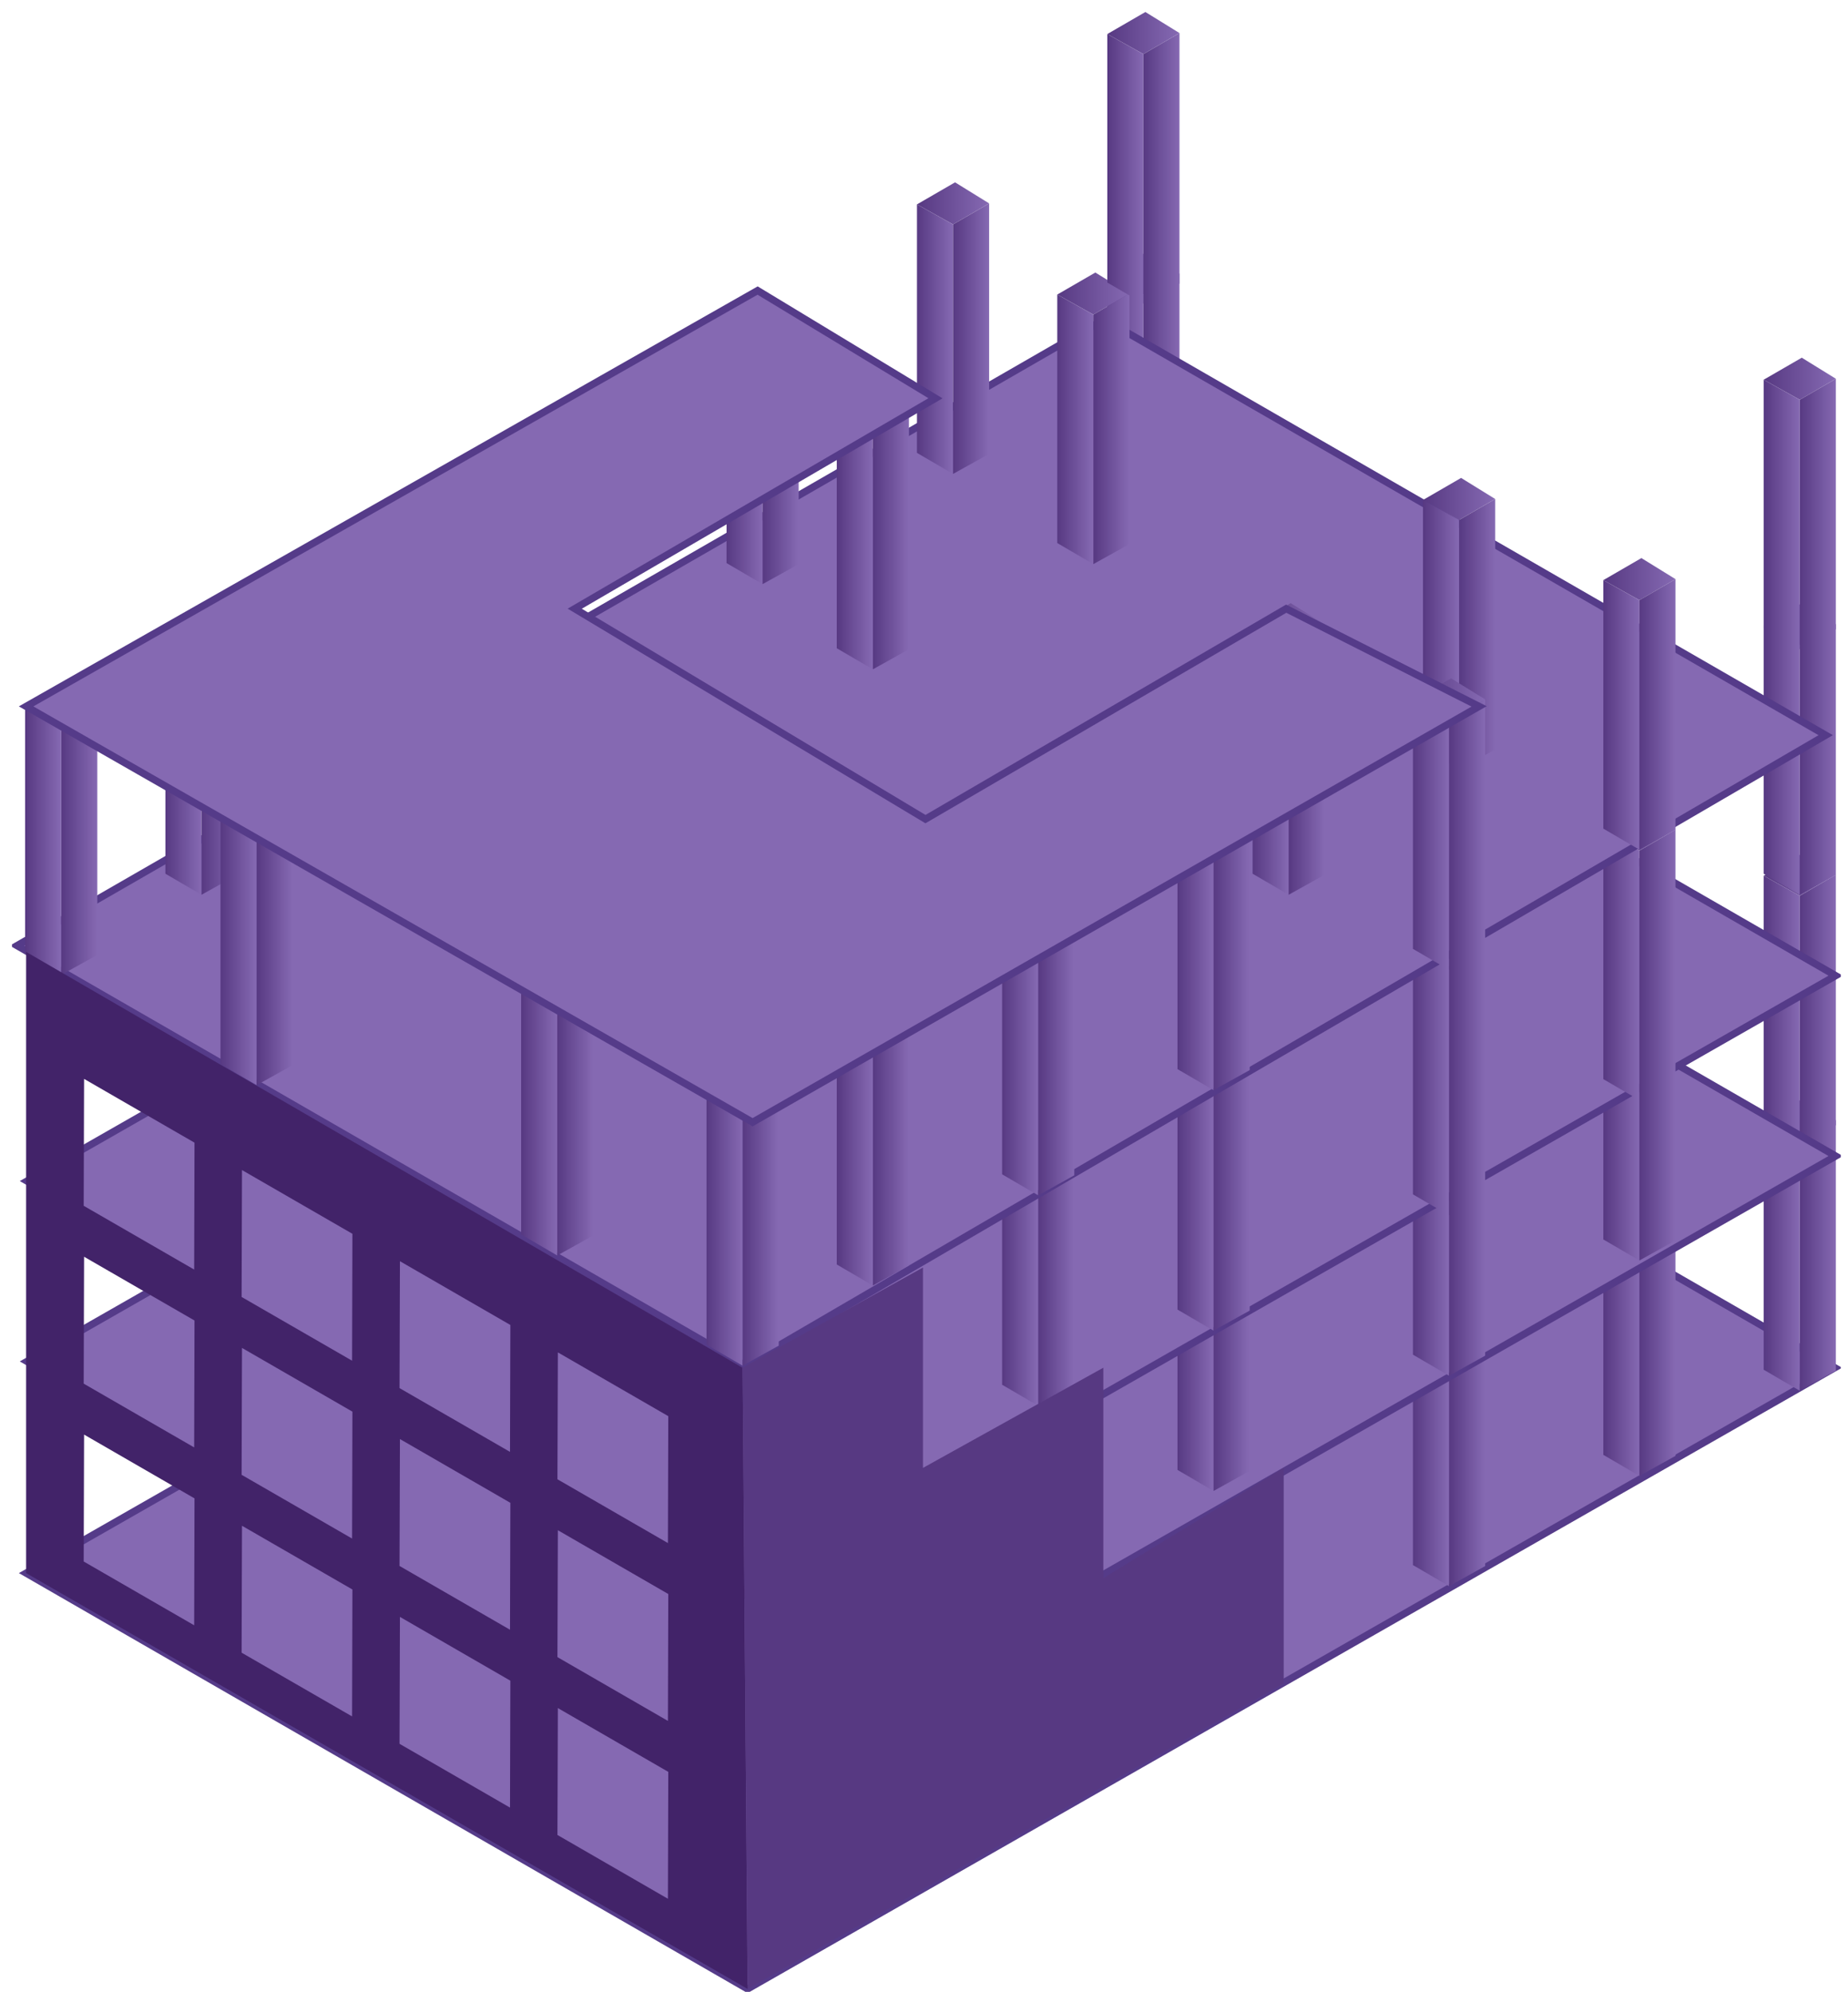 <svg width="77" height="83" viewBox="0 0 77 83" fill="none" xmlns="http://www.w3.org/2000/svg">
<g clip-path="url(#clip0_1074_3066)">
<path d="M31.149 82.879L76.451 56.992L46.389 39.664L1.088 65.551L31.149 82.879Z" fill="#8569B2" stroke="#553B89" stroke-width="0.3" stroke-miterlimit="10"/>
<path d="M73.487 46.721L75.074 45.802L76.493 46.679L74.99 47.556L73.487 46.721Z" fill="url(#paint0_linear_1074_3066)"/>
<path d="M73.487 46.721V57.075L74.99 57.952V47.556L73.487 46.721Z" fill="url(#paint1_linear_1074_3066)"/>
<path d="M76.494 46.679V57.117L74.991 57.952V47.556L76.494 46.679Z" fill="url(#paint2_linear_1074_3066)"/>
<path d="M73.487 36.491L75.074 35.573L76.493 36.45L74.99 37.326L73.487 36.491Z" fill="url(#paint3_linear_1074_3066)"/>
<path d="M73.487 36.491V46.846L74.99 47.723V37.326L73.487 36.491Z" fill="url(#paint4_linear_1074_3066)"/>
<path d="M76.494 36.45V46.888L74.991 47.723V37.326L76.494 36.45Z" fill="url(#paint5_linear_1074_3066)"/>
<path d="M73.487 26.053L75.074 25.134L76.493 26.011L74.99 26.888L73.487 26.053Z" fill="url(#paint6_linear_1074_3066)"/>
<path d="M73.487 26.053V36.408L74.99 37.285V26.888L73.487 26.053Z" fill="url(#paint7_linear_1074_3066)"/>
<path d="M76.494 26.011V36.449L74.991 37.285V26.888L76.494 26.011Z" fill="url(#paint8_linear_1074_3066)"/>
<path d="M46.138 32.107L47.724 31.189L49.144 32.065L47.641 32.942L46.138 32.107Z" fill="url(#paint9_linear_1074_3066)"/>
<path d="M46.138 32.107V42.462L47.641 43.339V32.942L46.138 32.107Z" fill="url(#paint10_linear_1074_3066)"/>
<path d="M49.145 32.065V42.504L47.642 43.339V32.942L49.145 32.065Z" fill="url(#paint11_linear_1074_3066)"/>
<path d="M46.138 21.878L47.724 20.959L49.144 21.836L47.641 22.713L46.138 21.878Z" fill="url(#paint12_linear_1074_3066)"/>
<path d="M46.138 21.878V32.232L47.641 33.109V22.713L46.138 21.878Z" fill="url(#paint13_linear_1074_3066)"/>
<path d="M49.145 21.836V32.274L47.642 33.109V22.713L49.145 21.836Z" fill="url(#paint14_linear_1074_3066)"/>
<path d="M46.138 11.439L47.724 10.521L49.144 11.398L47.641 12.274L46.138 11.439Z" fill="url(#paint15_linear_1074_3066)"/>
<path d="M46.138 11.439V21.794L47.641 22.671V12.274L46.138 11.439Z" fill="url(#paint16_linear_1074_3066)"/>
<path d="M49.145 11.398V21.836L47.642 22.671V12.274L49.145 11.398Z" fill="url(#paint17_linear_1074_3066)"/>
<path d="M58.874 54.863L60.461 53.944L61.88 54.821L60.377 55.698L58.874 54.863Z" fill="url(#paint18_linear_1074_3066)"/>
<path d="M58.874 54.862V65.217L60.377 66.094V55.698L58.874 54.862Z" fill="url(#paint19_linear_1074_3066)"/>
<path d="M61.881 54.821V65.259L60.378 66.094V55.698L61.881 54.821Z" fill="url(#paint20_linear_1074_3066)"/>
<path d="M66.806 50.27L68.392 49.351L69.812 50.228L68.309 51.105L66.806 50.27Z" fill="url(#paint21_linear_1074_3066)"/>
<path d="M66.806 50.27V60.624L68.309 61.501V51.105L66.806 50.27Z" fill="url(#paint22_linear_1074_3066)"/>
<path d="M69.811 50.228V60.666L68.308 61.501V51.105L69.811 50.228Z" fill="url(#paint23_linear_1074_3066)"/>
<path d="M31.187 74.059L76.488 48.172L46.426 30.844L1.125 56.731L31.187 74.059Z" fill="#8569B2" stroke="#553B89" stroke-width="0.3" stroke-miterlimit="10"/>
<path d="M49.062 50.896L50.648 49.977L52.068 50.854L50.565 51.731L49.062 50.896Z" fill="url(#paint24_linear_1074_3066)"/>
<path d="M49.062 50.896V61.251L50.565 62.128V51.731L49.062 50.896Z" fill="url(#paint25_linear_1074_3066)"/>
<path d="M52.069 50.854V61.293L50.565 62.128V51.731L52.069 50.854Z" fill="url(#paint26_linear_1074_3066)"/>
<path d="M58.874 46.094L60.461 45.176L61.88 46.053L60.377 46.929L58.874 46.094Z" fill="url(#paint27_linear_1074_3066)"/>
<path d="M58.874 46.094V56.449L60.377 57.326V46.929L58.874 46.094Z" fill="url(#paint28_linear_1074_3066)"/>
<path d="M61.881 46.053V56.491L60.378 57.326V46.929L61.881 46.053Z" fill="url(#paint29_linear_1074_3066)"/>
<path d="M66.806 41.293L68.392 40.374L69.812 41.251L68.309 42.128L66.806 41.293Z" fill="url(#paint30_linear_1074_3066)"/>
<path d="M66.806 41.293V51.648L68.309 52.524V42.128L66.806 41.293Z" fill="url(#paint31_linear_1074_3066)"/>
<path d="M69.811 41.251V51.689L68.308 52.524V42.128L69.811 41.251Z" fill="url(#paint32_linear_1074_3066)"/>
<path d="M31.187 66.543L76.488 40.656L46.426 23.328L1.125 49.215L31.187 66.543Z" fill="#8569B2" stroke="#553B89" stroke-width="0.3" stroke-miterlimit="10"/>
<path d="M41.755 47.347L43.342 46.428L44.761 47.305L43.258 48.182L41.755 47.347Z" fill="url(#paint33_linear_1074_3066)"/>
<path d="M41.755 47.347V57.702L43.258 58.579V48.182L41.755 47.347Z" fill="url(#paint34_linear_1074_3066)"/>
<path d="M44.762 47.305V57.744L43.259 58.579V48.182L44.762 47.305Z" fill="url(#paint35_linear_1074_3066)"/>
<path d="M49.062 44.215L50.648 43.297L52.068 44.174L50.565 45.051L49.062 44.215Z" fill="url(#paint36_linear_1074_3066)"/>
<path d="M49.062 44.215V54.57L50.565 55.447V45.051L49.062 44.215Z" fill="url(#paint37_linear_1074_3066)"/>
<path d="M52.069 44.174V54.612L50.565 55.447V45.051L52.069 44.174Z" fill="url(#paint38_linear_1074_3066)"/>
<path d="M58.874 39.414L60.461 38.495L61.88 39.372L60.377 40.249L58.874 39.414Z" fill="url(#paint39_linear_1074_3066)"/>
<path d="M58.874 39.414V49.769L60.377 50.645V40.249L58.874 39.414Z" fill="url(#paint40_linear_1074_3066)"/>
<path d="M61.881 39.372V49.81L60.378 50.645V40.249L61.881 39.372Z" fill="url(#paint41_linear_1074_3066)"/>
<path d="M66.806 34.612L68.392 33.694L69.812 34.571L68.309 35.447L66.806 34.612Z" fill="url(#paint42_linear_1074_3066)"/>
<path d="M66.806 34.612V44.967L68.309 45.844V35.447L66.806 34.612Z" fill="url(#paint43_linear_1074_3066)"/>
<path d="M69.811 34.571V45.009L68.308 45.844V35.447L69.811 34.571Z" fill="url(#paint44_linear_1074_3066)"/>
<path d="M31.045 56.888L76.071 30.635L46.009 13.308L0.708 39.404L31.045 56.888Z" fill="#8569B2" stroke="#553B89" stroke-width="0.3" stroke-miterlimit="10"/>
<path d="M1.047 29.393L2.633 28.475L4.053 29.351L2.55 30.228L1.047 29.393Z" fill="url(#paint45_linear_1074_3066)"/>
<path d="M1.047 29.393V39.748L2.55 40.625V30.228L1.047 29.393Z" fill="url(#paint46_linear_1074_3066)"/>
<path d="M4.054 29.351V39.79L2.551 40.625V30.228L4.054 29.351Z" fill="url(#paint47_linear_1074_3066)"/>
<path d="M34.866 16.659L36.453 15.74L37.872 16.617L36.369 17.494L34.866 16.659Z" fill="url(#paint48_linear_1074_3066)"/>
<path d="M34.866 16.659V27.013L36.369 27.89V17.494L34.866 16.659Z" fill="url(#paint49_linear_1074_3066)"/>
<path d="M37.873 16.617V27.055L36.37 27.89V17.494L37.873 16.617Z" fill="url(#paint50_linear_1074_3066)"/>
<path d="M52.192 26.053L53.779 25.134L55.199 26.011L53.696 26.888L52.192 26.053Z" fill="url(#paint51_linear_1074_3066)"/>
<path d="M52.192 26.053V36.408L53.696 37.285V26.888L52.192 26.053Z" fill="url(#paint52_linear_1074_3066)"/>
<path d="M55.197 26.011V36.449L53.694 37.285V26.888L55.197 26.011Z" fill="url(#paint53_linear_1074_3066)"/>
<path d="M59.292 20.834L60.879 19.915L62.298 20.792L60.795 21.669L59.292 20.834Z" fill="url(#paint54_linear_1074_3066)"/>
<path d="M59.292 20.834V31.189L60.795 32.065V21.669L59.292 20.834Z" fill="url(#paint55_linear_1074_3066)"/>
<path d="M62.299 20.792V31.23L60.796 32.065V21.669L62.299 20.792Z" fill="url(#paint56_linear_1074_3066)"/>
<path d="M44.053 12.274L45.639 11.356L47.059 12.233L45.556 13.11L44.053 12.274Z" fill="url(#paint57_linear_1074_3066)"/>
<path d="M44.053 12.274V22.629L45.556 23.506V13.11L44.053 12.274Z" fill="url(#paint58_linear_1074_3066)"/>
<path d="M47.06 12.233V22.671L45.557 23.506V13.109L47.06 12.233Z" fill="url(#paint59_linear_1074_3066)"/>
<path d="M38.207 8.517L39.794 7.598L41.213 8.475L39.71 9.352L38.207 8.517Z" fill="url(#paint60_linear_1074_3066)"/>
<path d="M38.207 8.517V18.871L39.71 19.748V9.352L38.207 8.517Z" fill="url(#paint61_linear_1074_3066)"/>
<path d="M41.214 8.475V18.913L39.711 19.748V9.352L41.214 8.475Z" fill="url(#paint62_linear_1074_3066)"/>
<path d="M30.273 13.109L31.859 12.191L33.279 13.068L31.776 13.944L30.273 13.109Z" fill="url(#paint63_linear_1074_3066)"/>
<path d="M30.273 13.109V23.464L31.776 24.341V13.944L30.273 13.109Z" fill="url(#paint64_linear_1074_3066)"/>
<path d="M33.278 13.068V23.506L31.774 24.341V13.944L33.278 13.068Z" fill="url(#paint65_linear_1074_3066)"/>
<path d="M6.892 26.053L8.478 25.134L9.898 26.011L8.395 26.888L6.892 26.053Z" fill="url(#paint66_linear_1074_3066)"/>
<path d="M6.892 26.053V36.408L8.395 37.285V26.888L6.892 26.053Z" fill="url(#paint67_linear_1074_3066)"/>
<path d="M9.899 26.011V36.449L8.396 37.285V26.888L9.899 26.011Z" fill="url(#paint68_linear_1074_3066)"/>
<path d="M29.439 45.677L31.025 44.758L32.445 45.635L30.942 46.512L29.439 45.677Z" fill="url(#paint69_linear_1074_3066)"/>
<path d="M29.439 45.677V56.032L30.942 56.908V46.512L29.439 45.677Z" fill="url(#paint70_linear_1074_3066)"/>
<path d="M32.446 45.635V56.073L30.942 56.908V46.512L32.446 45.635Z" fill="url(#paint71_linear_1074_3066)"/>
<path d="M9.188 33.986L10.775 33.068L12.195 33.944L10.692 34.821L9.188 33.986Z" fill="url(#paint72_linear_1074_3066)"/>
<path d="M9.188 33.986V44.341L10.692 45.218V34.821L9.188 33.986Z" fill="url(#paint73_linear_1074_3066)"/>
<path d="M12.195 33.944V44.383L10.692 45.218V34.821L12.195 33.944Z" fill="url(#paint74_linear_1074_3066)"/>
<path d="M21.714 41.084L23.3 40.166L24.72 41.042L23.217 41.919L21.714 41.084Z" fill="url(#paint75_linear_1074_3066)"/>
<path d="M21.714 41.084V51.439L23.217 52.316V41.919L21.714 41.084Z" fill="url(#paint76_linear_1074_3066)"/>
<path d="M24.721 41.042V51.481L23.218 52.316V41.919L24.721 41.042Z" fill="url(#paint77_linear_1074_3066)"/>
<path d="M34.866 42.337L36.453 41.418L37.872 42.295L36.369 43.172L34.866 42.337Z" fill="url(#paint78_linear_1074_3066)"/>
<path d="M34.866 42.337V52.691L36.369 53.568V43.172L34.866 42.337Z" fill="url(#paint79_linear_1074_3066)"/>
<path d="M37.873 42.295V52.733L36.37 53.568V43.172L37.873 42.295Z" fill="url(#paint80_linear_1074_3066)"/>
<path d="M41.755 38.579L43.342 37.66L44.761 38.537L43.258 39.414L41.755 38.579Z" fill="url(#paint81_linear_1074_3066)"/>
<path d="M41.755 38.579V48.934L43.258 49.81V39.414L41.755 38.579Z" fill="url(#paint82_linear_1074_3066)"/>
<path d="M44.762 38.537V48.975L43.259 49.81V39.414L44.762 38.537Z" fill="url(#paint83_linear_1074_3066)"/>
<path d="M49.062 34.195L50.648 33.276L52.068 34.153L50.565 35.03L49.062 34.195Z" fill="url(#paint84_linear_1074_3066)"/>
<path d="M49.062 34.195V44.55L50.565 45.426V35.03L49.062 34.195Z" fill="url(#paint85_linear_1074_3066)"/>
<path d="M52.069 34.153V44.591L50.565 45.426V35.03L52.069 34.153Z" fill="url(#paint86_linear_1074_3066)"/>
<path d="M58.874 29.184L60.461 28.266L61.88 29.143L60.377 30.02L58.874 29.184Z" fill="url(#paint87_linear_1074_3066)"/>
<path d="M58.874 29.184V39.539L60.377 40.416V30.02L58.874 29.184Z" fill="url(#paint88_linear_1074_3066)"/>
<path d="M61.881 29.143V39.581L60.378 40.416V30.02L61.881 29.143Z" fill="url(#paint89_linear_1074_3066)"/>
<path d="M66.806 24.174L68.392 23.255L69.812 24.132L68.309 25.009L66.806 24.174Z" fill="url(#paint90_linear_1074_3066)"/>
<path d="M66.806 24.174V34.529L68.309 35.406V25.009L66.806 24.174Z" fill="url(#paint91_linear_1074_3066)"/>
<path d="M69.811 24.132V34.571L68.308 35.406V25.009L69.811 24.132Z" fill="url(#paint92_linear_1074_3066)"/>
<path d="M73.487 15.823L75.074 14.905L76.493 15.782L74.99 16.659L73.487 15.823Z" fill="url(#paint93_linear_1074_3066)"/>
<path d="M73.487 15.823V26.178L74.99 27.055V16.659L73.487 15.823Z" fill="url(#paint94_linear_1074_3066)"/>
<path d="M76.494 15.782V26.22L74.991 27.055V16.659L76.494 15.782Z" fill="url(#paint95_linear_1074_3066)"/>
<path d="M46.138 1.419L47.724 0.5L49.144 1.377L47.641 2.254L46.138 1.419Z" fill="url(#paint96_linear_1074_3066)"/>
<path d="M46.138 1.419V11.773L47.641 12.65V2.254L46.138 1.419Z" fill="url(#paint97_linear_1074_3066)"/>
<path d="M49.145 1.377V11.815L47.642 12.65V2.254L49.145 1.377Z" fill="url(#paint98_linear_1074_3066)"/>
<path d="M30.941 56.992L38.457 52.817V61.167L45.972 56.992V65.76L53.488 61.167V70.144L31.15 82.879L30.941 56.992Z" fill="#573982"/>
<path d="M30.941 56.992L1.088 39.664V65.551L31.149 82.879L30.941 56.992ZM8.09 67.725L3.487 65.067L3.503 59.779L8.104 62.437L8.09 67.725ZM8.09 60.313L3.487 57.656L3.503 52.368L8.104 55.025L8.09 60.313ZM8.09 52.902L3.487 50.245L3.503 44.957L8.104 47.614L8.09 52.902ZM14.67 71.522L10.067 68.867L10.083 63.578L14.684 66.234L14.67 71.522ZM14.67 64.111L10.067 61.455L10.083 56.167L14.684 58.823L14.67 64.111ZM14.67 56.7L10.067 54.044L10.083 48.756L14.684 51.412L14.67 56.7ZM21.25 75.322L16.647 72.664L16.664 67.376L21.265 70.034L21.25 75.322ZM21.25 67.91L16.647 65.253L16.664 59.965L21.265 62.622L21.25 67.91ZM21.25 60.499L16.647 57.842L16.664 52.554L21.265 55.211L21.25 60.499ZM27.83 79.121L23.227 76.463L23.244 71.175L27.845 73.833L27.83 79.121ZM27.83 71.71L23.227 69.052L23.244 63.764L27.845 66.422L27.83 71.71ZM27.83 64.299L23.227 61.641L23.244 56.353L27.845 59.011L27.83 64.299Z" fill="#422369"/>
<path d="M31.567 12.107L1.088 29.435L31.358 46.763L61.629 29.435L53.591 25.364L38.561 34.132L23.947 25.364L38.978 16.596L31.567 12.107Z" fill="#8569B2" stroke="#553B89" stroke-width="0.3" stroke-miterlimit="10"/>
</g>
<defs>
<linearGradient id="paint0_linear_1074_3066" x1="73.488" y1="46.679" x2="76.494" y2="46.679" gradientUnits="userSpaceOnUse">
<stop stop-color="#573982"/>
<stop offset="0.989" stop-color="#8569B2"/>
</linearGradient>
<linearGradient id="paint1_linear_1074_3066" x1="73.488" y1="52.337" x2="74.991" y2="52.337" gradientUnits="userSpaceOnUse">
<stop stop-color="#573982"/>
<stop offset="0.989" stop-color="#8569B2"/>
</linearGradient>
<linearGradient id="paint2_linear_1074_3066" x1="74.992" y1="52.316" x2="76.495" y2="52.316" gradientUnits="userSpaceOnUse">
<stop stop-color="#573982"/>
<stop offset="0.989" stop-color="#8569B2"/>
</linearGradient>
<linearGradient id="paint3_linear_1074_3066" x1="73.488" y1="36.45" x2="76.494" y2="36.45" gradientUnits="userSpaceOnUse">
<stop stop-color="#573982"/>
<stop offset="0.989" stop-color="#8569B2"/>
</linearGradient>
<linearGradient id="paint4_linear_1074_3066" x1="73.488" y1="42.107" x2="74.991" y2="42.107" gradientUnits="userSpaceOnUse">
<stop stop-color="#573982"/>
<stop offset="0.989" stop-color="#8569B2"/>
</linearGradient>
<linearGradient id="paint5_linear_1074_3066" x1="74.992" y1="42.086" x2="76.495" y2="42.086" gradientUnits="userSpaceOnUse">
<stop stop-color="#573982"/>
<stop offset="0.989" stop-color="#8569B2"/>
</linearGradient>
<linearGradient id="paint6_linear_1074_3066" x1="73.488" y1="26.011" x2="76.494" y2="26.011" gradientUnits="userSpaceOnUse">
<stop stop-color="#573982"/>
<stop offset="0.989" stop-color="#8569B2"/>
</linearGradient>
<linearGradient id="paint7_linear_1074_3066" x1="73.488" y1="31.669" x2="74.991" y2="31.669" gradientUnits="userSpaceOnUse">
<stop stop-color="#573982"/>
<stop offset="0.989" stop-color="#8569B2"/>
</linearGradient>
<linearGradient id="paint8_linear_1074_3066" x1="74.992" y1="31.648" x2="76.495" y2="31.648" gradientUnits="userSpaceOnUse">
<stop stop-color="#573982"/>
<stop offset="0.989" stop-color="#8569B2"/>
</linearGradient>
<linearGradient id="paint9_linear_1074_3066" x1="46.138" y1="32.065" x2="49.145" y2="32.065" gradientUnits="userSpaceOnUse">
<stop stop-color="#573982"/>
<stop offset="0.989" stop-color="#8569B2"/>
</linearGradient>
<linearGradient id="paint10_linear_1074_3066" x1="46.138" y1="37.723" x2="47.641" y2="37.723" gradientUnits="userSpaceOnUse">
<stop stop-color="#573982"/>
<stop offset="0.989" stop-color="#8569B2"/>
</linearGradient>
<linearGradient id="paint11_linear_1074_3066" x1="47.642" y1="37.702" x2="49.145" y2="37.702" gradientUnits="userSpaceOnUse">
<stop stop-color="#573982"/>
<stop offset="0.989" stop-color="#8569B2"/>
</linearGradient>
<linearGradient id="paint12_linear_1074_3066" x1="46.138" y1="21.836" x2="49.145" y2="21.836" gradientUnits="userSpaceOnUse">
<stop stop-color="#573982"/>
<stop offset="0.989" stop-color="#8569B2"/>
</linearGradient>
<linearGradient id="paint13_linear_1074_3066" x1="46.138" y1="27.493" x2="47.641" y2="27.493" gradientUnits="userSpaceOnUse">
<stop stop-color="#573982"/>
<stop offset="0.989" stop-color="#8569B2"/>
</linearGradient>
<linearGradient id="paint14_linear_1074_3066" x1="47.642" y1="27.473" x2="49.145" y2="27.473" gradientUnits="userSpaceOnUse">
<stop stop-color="#573982"/>
<stop offset="0.989" stop-color="#8569B2"/>
</linearGradient>
<linearGradient id="paint15_linear_1074_3066" x1="46.138" y1="11.398" x2="49.145" y2="11.398" gradientUnits="userSpaceOnUse">
<stop stop-color="#573982"/>
<stop offset="0.989" stop-color="#8569B2"/>
</linearGradient>
<linearGradient id="paint16_linear_1074_3066" x1="46.138" y1="17.055" x2="47.641" y2="17.055" gradientUnits="userSpaceOnUse">
<stop stop-color="#573982"/>
<stop offset="0.989" stop-color="#8569B2"/>
</linearGradient>
<linearGradient id="paint17_linear_1074_3066" x1="47.642" y1="17.034" x2="49.145" y2="17.034" gradientUnits="userSpaceOnUse">
<stop stop-color="#573982"/>
<stop offset="0.989" stop-color="#8569B2"/>
</linearGradient>
<linearGradient id="paint18_linear_1074_3066" x1="58.875" y1="54.821" x2="61.881" y2="54.821" gradientUnits="userSpaceOnUse">
<stop stop-color="#573982"/>
<stop offset="0.989" stop-color="#8569B2"/>
</linearGradient>
<linearGradient id="paint19_linear_1074_3066" x1="58.875" y1="60.478" x2="60.378" y2="60.478" gradientUnits="userSpaceOnUse">
<stop stop-color="#573982"/>
<stop offset="0.989" stop-color="#8569B2"/>
</linearGradient>
<linearGradient id="paint20_linear_1074_3066" x1="60.379" y1="60.458" x2="61.882" y2="60.458" gradientUnits="userSpaceOnUse">
<stop stop-color="#573982"/>
<stop offset="0.989" stop-color="#8569B2"/>
</linearGradient>
<linearGradient id="paint21_linear_1074_3066" x1="66.806" y1="50.228" x2="69.812" y2="50.228" gradientUnits="userSpaceOnUse">
<stop stop-color="#573982"/>
<stop offset="0.989" stop-color="#8569B2"/>
</linearGradient>
<linearGradient id="paint22_linear_1074_3066" x1="66.806" y1="55.886" x2="68.309" y2="55.886" gradientUnits="userSpaceOnUse">
<stop stop-color="#573982"/>
<stop offset="0.989" stop-color="#8569B2"/>
</linearGradient>
<linearGradient id="paint23_linear_1074_3066" x1="68.308" y1="55.865" x2="69.811" y2="55.865" gradientUnits="userSpaceOnUse">
<stop stop-color="#573982"/>
<stop offset="0.989" stop-color="#8569B2"/>
</linearGradient>
<linearGradient id="paint24_linear_1074_3066" x1="49.062" y1="50.854" x2="52.068" y2="50.854" gradientUnits="userSpaceOnUse">
<stop stop-color="#573982"/>
<stop offset="0.989" stop-color="#8569B2"/>
</linearGradient>
<linearGradient id="paint25_linear_1074_3066" x1="49.062" y1="56.512" x2="50.565" y2="56.512" gradientUnits="userSpaceOnUse">
<stop stop-color="#573982"/>
<stop offset="0.989" stop-color="#8569B2"/>
</linearGradient>
<linearGradient id="paint26_linear_1074_3066" x1="50.566" y1="56.491" x2="52.069" y2="56.491" gradientUnits="userSpaceOnUse">
<stop stop-color="#573982"/>
<stop offset="0.989" stop-color="#8569B2"/>
</linearGradient>
<linearGradient id="paint27_linear_1074_3066" x1="58.875" y1="46.053" x2="61.881" y2="46.053" gradientUnits="userSpaceOnUse">
<stop stop-color="#573982"/>
<stop offset="0.989" stop-color="#8569B2"/>
</linearGradient>
<linearGradient id="paint28_linear_1074_3066" x1="58.875" y1="51.71" x2="60.378" y2="51.71" gradientUnits="userSpaceOnUse">
<stop stop-color="#573982"/>
<stop offset="0.989" stop-color="#8569B2"/>
</linearGradient>
<linearGradient id="paint29_linear_1074_3066" x1="60.379" y1="51.689" x2="61.882" y2="51.689" gradientUnits="userSpaceOnUse">
<stop stop-color="#573982"/>
<stop offset="0.989" stop-color="#8569B2"/>
</linearGradient>
<linearGradient id="paint30_linear_1074_3066" x1="66.806" y1="41.251" x2="69.812" y2="41.251" gradientUnits="userSpaceOnUse">
<stop stop-color="#573982"/>
<stop offset="0.989" stop-color="#8569B2"/>
</linearGradient>
<linearGradient id="paint31_linear_1074_3066" x1="66.806" y1="46.909" x2="68.309" y2="46.909" gradientUnits="userSpaceOnUse">
<stop stop-color="#573982"/>
<stop offset="0.989" stop-color="#8569B2"/>
</linearGradient>
<linearGradient id="paint32_linear_1074_3066" x1="68.308" y1="46.888" x2="69.811" y2="46.888" gradientUnits="userSpaceOnUse">
<stop stop-color="#573982"/>
<stop offset="0.989" stop-color="#8569B2"/>
</linearGradient>
<linearGradient id="paint33_linear_1074_3066" x1="41.755" y1="47.305" x2="44.762" y2="47.305" gradientUnits="userSpaceOnUse">
<stop stop-color="#573982"/>
<stop offset="0.989" stop-color="#8569B2"/>
</linearGradient>
<linearGradient id="paint34_linear_1074_3066" x1="41.755" y1="52.963" x2="43.259" y2="52.963" gradientUnits="userSpaceOnUse">
<stop stop-color="#573982"/>
<stop offset="0.989" stop-color="#8569B2"/>
</linearGradient>
<linearGradient id="paint35_linear_1074_3066" x1="43.259" y1="52.942" x2="44.763" y2="52.942" gradientUnits="userSpaceOnUse">
<stop stop-color="#573982"/>
<stop offset="0.989" stop-color="#8569B2"/>
</linearGradient>
<linearGradient id="paint36_linear_1074_3066" x1="49.062" y1="44.174" x2="52.068" y2="44.174" gradientUnits="userSpaceOnUse">
<stop stop-color="#573982"/>
<stop offset="0.989" stop-color="#8569B2"/>
</linearGradient>
<linearGradient id="paint37_linear_1074_3066" x1="49.062" y1="49.831" x2="50.565" y2="49.831" gradientUnits="userSpaceOnUse">
<stop stop-color="#573982"/>
<stop offset="0.989" stop-color="#8569B2"/>
</linearGradient>
<linearGradient id="paint38_linear_1074_3066" x1="50.566" y1="49.81" x2="52.069" y2="49.81" gradientUnits="userSpaceOnUse">
<stop stop-color="#573982"/>
<stop offset="0.989" stop-color="#8569B2"/>
</linearGradient>
<linearGradient id="paint39_linear_1074_3066" x1="58.875" y1="39.372" x2="61.881" y2="39.372" gradientUnits="userSpaceOnUse">
<stop stop-color="#573982"/>
<stop offset="0.989" stop-color="#8569B2"/>
</linearGradient>
<linearGradient id="paint40_linear_1074_3066" x1="58.875" y1="45.03" x2="60.378" y2="45.03" gradientUnits="userSpaceOnUse">
<stop stop-color="#573982"/>
<stop offset="0.989" stop-color="#8569B2"/>
</linearGradient>
<linearGradient id="paint41_linear_1074_3066" x1="60.379" y1="45.009" x2="61.882" y2="45.009" gradientUnits="userSpaceOnUse">
<stop stop-color="#573982"/>
<stop offset="0.989" stop-color="#8569B2"/>
</linearGradient>
<linearGradient id="paint42_linear_1074_3066" x1="66.806" y1="34.571" x2="69.812" y2="34.571" gradientUnits="userSpaceOnUse">
<stop stop-color="#573982"/>
<stop offset="0.989" stop-color="#8569B2"/>
</linearGradient>
<linearGradient id="paint43_linear_1074_3066" x1="66.806" y1="40.228" x2="68.309" y2="40.228" gradientUnits="userSpaceOnUse">
<stop stop-color="#573982"/>
<stop offset="0.989" stop-color="#8569B2"/>
</linearGradient>
<linearGradient id="paint44_linear_1074_3066" x1="68.308" y1="40.207" x2="69.811" y2="40.207" gradientUnits="userSpaceOnUse">
<stop stop-color="#573982"/>
<stop offset="0.989" stop-color="#8569B2"/>
</linearGradient>
<linearGradient id="paint45_linear_1074_3066" x1="1.048" y1="29.351" x2="4.054" y2="29.351" gradientUnits="userSpaceOnUse">
<stop stop-color="#573982"/>
<stop offset="0.989" stop-color="#8569B2"/>
</linearGradient>
<linearGradient id="paint46_linear_1074_3066" x1="1.048" y1="35.009" x2="2.551" y2="35.009" gradientUnits="userSpaceOnUse">
<stop stop-color="#573982"/>
<stop offset="0.989" stop-color="#8569B2"/>
</linearGradient>
<linearGradient id="paint47_linear_1074_3066" x1="2.551" y1="34.988" x2="4.054" y2="34.988" gradientUnits="userSpaceOnUse">
<stop stop-color="#573982"/>
<stop offset="0.989" stop-color="#8569B2"/>
</linearGradient>
<linearGradient id="paint48_linear_1074_3066" x1="34.867" y1="16.617" x2="37.873" y2="16.617" gradientUnits="userSpaceOnUse">
<stop stop-color="#573982"/>
<stop offset="0.989" stop-color="#8569B2"/>
</linearGradient>
<linearGradient id="paint49_linear_1074_3066" x1="34.867" y1="22.274" x2="36.37" y2="22.274" gradientUnits="userSpaceOnUse">
<stop stop-color="#573982"/>
<stop offset="0.989" stop-color="#8569B2"/>
</linearGradient>
<linearGradient id="paint50_linear_1074_3066" x1="36.371" y1="22.253" x2="37.874" y2="22.253" gradientUnits="userSpaceOnUse">
<stop stop-color="#573982"/>
<stop offset="0.989" stop-color="#8569B2"/>
</linearGradient>
<linearGradient id="paint51_linear_1074_3066" x1="52.193" y1="26.011" x2="55.199" y2="26.011" gradientUnits="userSpaceOnUse">
<stop stop-color="#573982"/>
<stop offset="0.989" stop-color="#8569B2"/>
</linearGradient>
<linearGradient id="paint52_linear_1074_3066" x1="52.193" y1="31.669" x2="53.696" y2="31.669" gradientUnits="userSpaceOnUse">
<stop stop-color="#573982"/>
<stop offset="0.989" stop-color="#8569B2"/>
</linearGradient>
<linearGradient id="paint53_linear_1074_3066" x1="53.695" y1="31.648" x2="55.198" y2="31.648" gradientUnits="userSpaceOnUse">
<stop stop-color="#573982"/>
<stop offset="0.989" stop-color="#8569B2"/>
</linearGradient>
<linearGradient id="paint54_linear_1074_3066" x1="59.293" y1="20.792" x2="62.299" y2="20.792" gradientUnits="userSpaceOnUse">
<stop stop-color="#573982"/>
<stop offset="0.989" stop-color="#8569B2"/>
</linearGradient>
<linearGradient id="paint55_linear_1074_3066" x1="59.293" y1="26.45" x2="60.796" y2="26.45" gradientUnits="userSpaceOnUse">
<stop stop-color="#573982"/>
<stop offset="0.989" stop-color="#8569B2"/>
</linearGradient>
<linearGradient id="paint56_linear_1074_3066" x1="60.797" y1="26.429" x2="62.3" y2="26.429" gradientUnits="userSpaceOnUse">
<stop stop-color="#573982"/>
<stop offset="0.989" stop-color="#8569B2"/>
</linearGradient>
<linearGradient id="paint57_linear_1074_3066" x1="44.053" y1="12.233" x2="47.059" y2="12.233" gradientUnits="userSpaceOnUse">
<stop stop-color="#573982"/>
<stop offset="0.989" stop-color="#8569B2"/>
</linearGradient>
<linearGradient id="paint58_linear_1074_3066" x1="44.053" y1="17.89" x2="45.556" y2="17.89" gradientUnits="userSpaceOnUse">
<stop stop-color="#573982"/>
<stop offset="0.989" stop-color="#8569B2"/>
</linearGradient>
<linearGradient id="paint59_linear_1074_3066" x1="45.557" y1="17.869" x2="47.06" y2="17.869" gradientUnits="userSpaceOnUse">
<stop stop-color="#573982"/>
<stop offset="0.989" stop-color="#8569B2"/>
</linearGradient>
<linearGradient id="paint60_linear_1074_3066" x1="38.208" y1="8.475" x2="41.214" y2="8.475" gradientUnits="userSpaceOnUse">
<stop stop-color="#573982"/>
<stop offset="0.989" stop-color="#8569B2"/>
</linearGradient>
<linearGradient id="paint61_linear_1074_3066" x1="38.208" y1="14.132" x2="39.711" y2="14.132" gradientUnits="userSpaceOnUse">
<stop stop-color="#573982"/>
<stop offset="0.989" stop-color="#8569B2"/>
</linearGradient>
<linearGradient id="paint62_linear_1074_3066" x1="39.712" y1="14.111" x2="41.215" y2="14.111" gradientUnits="userSpaceOnUse">
<stop stop-color="#573982"/>
<stop offset="0.989" stop-color="#8569B2"/>
</linearGradient>
<linearGradient id="paint63_linear_1074_3066" x1="30.273" y1="13.068" x2="33.279" y2="13.068" gradientUnits="userSpaceOnUse">
<stop stop-color="#573982"/>
<stop offset="0.989" stop-color="#8569B2"/>
</linearGradient>
<linearGradient id="paint64_linear_1074_3066" x1="30.273" y1="18.725" x2="31.776" y2="18.725" gradientUnits="userSpaceOnUse">
<stop stop-color="#573982"/>
<stop offset="0.989" stop-color="#8569B2"/>
</linearGradient>
<linearGradient id="paint65_linear_1074_3066" x1="31.775" y1="18.704" x2="33.278" y2="18.704" gradientUnits="userSpaceOnUse">
<stop stop-color="#573982"/>
<stop offset="0.989" stop-color="#8569B2"/>
</linearGradient>
<linearGradient id="paint66_linear_1074_3066" x1="6.892" y1="26.011" x2="9.898" y2="26.011" gradientUnits="userSpaceOnUse">
<stop stop-color="#573982"/>
<stop offset="0.989" stop-color="#8569B2"/>
</linearGradient>
<linearGradient id="paint67_linear_1074_3066" x1="6.892" y1="31.669" x2="8.395" y2="31.669" gradientUnits="userSpaceOnUse">
<stop stop-color="#573982"/>
<stop offset="0.989" stop-color="#8569B2"/>
</linearGradient>
<linearGradient id="paint68_linear_1074_3066" x1="8.396" y1="31.648" x2="9.899" y2="31.648" gradientUnits="userSpaceOnUse">
<stop stop-color="#573982"/>
<stop offset="0.989" stop-color="#8569B2"/>
</linearGradient>
<linearGradient id="paint69_linear_1074_3066" x1="29.439" y1="45.635" x2="32.445" y2="45.635" gradientUnits="userSpaceOnUse">
<stop stop-color="#573982"/>
<stop offset="0.989" stop-color="#8569B2"/>
</linearGradient>
<linearGradient id="paint70_linear_1074_3066" x1="29.439" y1="51.293" x2="30.942" y2="51.293" gradientUnits="userSpaceOnUse">
<stop stop-color="#573982"/>
<stop offset="0.989" stop-color="#8569B2"/>
</linearGradient>
<linearGradient id="paint71_linear_1074_3066" x1="30.943" y1="51.272" x2="32.446" y2="51.272" gradientUnits="userSpaceOnUse">
<stop stop-color="#573982"/>
<stop offset="0.989" stop-color="#8569B2"/>
</linearGradient>
<linearGradient id="paint72_linear_1074_3066" x1="9.189" y1="33.944" x2="12.195" y2="33.944" gradientUnits="userSpaceOnUse">
<stop stop-color="#573982"/>
<stop offset="0.989" stop-color="#8569B2"/>
</linearGradient>
<linearGradient id="paint73_linear_1074_3066" x1="9.189" y1="39.602" x2="10.692" y2="39.602" gradientUnits="userSpaceOnUse">
<stop stop-color="#573982"/>
<stop offset="0.989" stop-color="#8569B2"/>
</linearGradient>
<linearGradient id="paint74_linear_1074_3066" x1="10.693" y1="39.581" x2="12.196" y2="39.581" gradientUnits="userSpaceOnUse">
<stop stop-color="#573982"/>
<stop offset="0.989" stop-color="#8569B2"/>
</linearGradient>
<linearGradient id="paint75_linear_1074_3066" x1="21.715" y1="41.042" x2="24.721" y2="41.042" gradientUnits="userSpaceOnUse">
<stop stop-color="#573982"/>
<stop offset="0.989" stop-color="#8569B2"/>
</linearGradient>
<linearGradient id="paint76_linear_1074_3066" x1="21.715" y1="46.7" x2="23.218" y2="46.7" gradientUnits="userSpaceOnUse">
<stop stop-color="#573982"/>
<stop offset="0.989" stop-color="#8569B2"/>
</linearGradient>
<linearGradient id="paint77_linear_1074_3066" x1="23.218" y1="46.679" x2="24.721" y2="46.679" gradientUnits="userSpaceOnUse">
<stop stop-color="#573982"/>
<stop offset="0.989" stop-color="#8569B2"/>
</linearGradient>
<linearGradient id="paint78_linear_1074_3066" x1="34.867" y1="42.295" x2="37.873" y2="42.295" gradientUnits="userSpaceOnUse">
<stop stop-color="#573982"/>
<stop offset="0.989" stop-color="#8569B2"/>
</linearGradient>
<linearGradient id="paint79_linear_1074_3066" x1="34.867" y1="47.952" x2="36.37" y2="47.952" gradientUnits="userSpaceOnUse">
<stop stop-color="#573982"/>
<stop offset="0.989" stop-color="#8569B2"/>
</linearGradient>
<linearGradient id="paint80_linear_1074_3066" x1="36.371" y1="47.931" x2="37.874" y2="47.931" gradientUnits="userSpaceOnUse">
<stop stop-color="#573982"/>
<stop offset="0.989" stop-color="#8569B2"/>
</linearGradient>
<linearGradient id="paint81_linear_1074_3066" x1="41.755" y1="38.537" x2="44.762" y2="38.537" gradientUnits="userSpaceOnUse">
<stop stop-color="#573982"/>
<stop offset="0.989" stop-color="#8569B2"/>
</linearGradient>
<linearGradient id="paint82_linear_1074_3066" x1="41.755" y1="44.195" x2="43.259" y2="44.195" gradientUnits="userSpaceOnUse">
<stop stop-color="#573982"/>
<stop offset="0.989" stop-color="#8569B2"/>
</linearGradient>
<linearGradient id="paint83_linear_1074_3066" x1="43.259" y1="44.174" x2="44.763" y2="44.174" gradientUnits="userSpaceOnUse">
<stop stop-color="#573982"/>
<stop offset="0.989" stop-color="#8569B2"/>
</linearGradient>
<linearGradient id="paint84_linear_1074_3066" x1="49.062" y1="34.153" x2="52.068" y2="34.153" gradientUnits="userSpaceOnUse">
<stop stop-color="#573982"/>
<stop offset="0.989" stop-color="#8569B2"/>
</linearGradient>
<linearGradient id="paint85_linear_1074_3066" x1="49.062" y1="39.811" x2="50.565" y2="39.811" gradientUnits="userSpaceOnUse">
<stop stop-color="#573982"/>
<stop offset="0.989" stop-color="#8569B2"/>
</linearGradient>
<linearGradient id="paint86_linear_1074_3066" x1="50.566" y1="39.79" x2="52.069" y2="39.79" gradientUnits="userSpaceOnUse">
<stop stop-color="#573982"/>
<stop offset="0.989" stop-color="#8569B2"/>
</linearGradient>
<linearGradient id="paint87_linear_1074_3066" x1="58.875" y1="29.143" x2="61.881" y2="29.143" gradientUnits="userSpaceOnUse">
<stop stop-color="#573982"/>
<stop offset="0.989" stop-color="#8569B2"/>
</linearGradient>
<linearGradient id="paint88_linear_1074_3066" x1="58.875" y1="34.8" x2="60.378" y2="34.8" gradientUnits="userSpaceOnUse">
<stop stop-color="#573982"/>
<stop offset="0.989" stop-color="#8569B2"/>
</linearGradient>
<linearGradient id="paint89_linear_1074_3066" x1="60.379" y1="34.779" x2="61.882" y2="34.779" gradientUnits="userSpaceOnUse">
<stop stop-color="#573982"/>
<stop offset="0.989" stop-color="#8569B2"/>
</linearGradient>
<linearGradient id="paint90_linear_1074_3066" x1="66.806" y1="24.132" x2="69.812" y2="24.132" gradientUnits="userSpaceOnUse">
<stop stop-color="#573982"/>
<stop offset="0.989" stop-color="#8569B2"/>
</linearGradient>
<linearGradient id="paint91_linear_1074_3066" x1="66.806" y1="29.79" x2="68.309" y2="29.79" gradientUnits="userSpaceOnUse">
<stop stop-color="#573982"/>
<stop offset="0.989" stop-color="#8569B2"/>
</linearGradient>
<linearGradient id="paint92_linear_1074_3066" x1="68.308" y1="29.769" x2="69.811" y2="29.769" gradientUnits="userSpaceOnUse">
<stop stop-color="#573982"/>
<stop offset="0.989" stop-color="#8569B2"/>
</linearGradient>
<linearGradient id="paint93_linear_1074_3066" x1="73.488" y1="15.782" x2="76.494" y2="15.782" gradientUnits="userSpaceOnUse">
<stop stop-color="#573982"/>
<stop offset="0.989" stop-color="#8569B2"/>
</linearGradient>
<linearGradient id="paint94_linear_1074_3066" x1="73.488" y1="21.439" x2="74.991" y2="21.439" gradientUnits="userSpaceOnUse">
<stop stop-color="#573982"/>
<stop offset="0.989" stop-color="#8569B2"/>
</linearGradient>
<linearGradient id="paint95_linear_1074_3066" x1="74.992" y1="21.418" x2="76.495" y2="21.418" gradientUnits="userSpaceOnUse">
<stop stop-color="#573982"/>
<stop offset="0.989" stop-color="#8569B2"/>
</linearGradient>
<linearGradient id="paint96_linear_1074_3066" x1="46.138" y1="1.377" x2="49.145" y2="1.377" gradientUnits="userSpaceOnUse">
<stop stop-color="#573982"/>
<stop offset="0.989" stop-color="#8569B2"/>
</linearGradient>
<linearGradient id="paint97_linear_1074_3066" x1="46.138" y1="7.034" x2="47.641" y2="7.034" gradientUnits="userSpaceOnUse">
<stop stop-color="#573982"/>
<stop offset="0.989" stop-color="#8569B2"/>
</linearGradient>
<linearGradient id="paint98_linear_1074_3066" x1="47.642" y1="7.013" x2="49.145" y2="7.013" gradientUnits="userSpaceOnUse">
<stop stop-color="#573982"/>
<stop offset="0.989" stop-color="#8569B2"/>
</linearGradient>
<clipPath id="clip0_1074_3066">
<rect width="76.2" height="82.5" fill="white" transform="translate(0.5 0.5)"/>
</clipPath>
</defs>
</svg>
